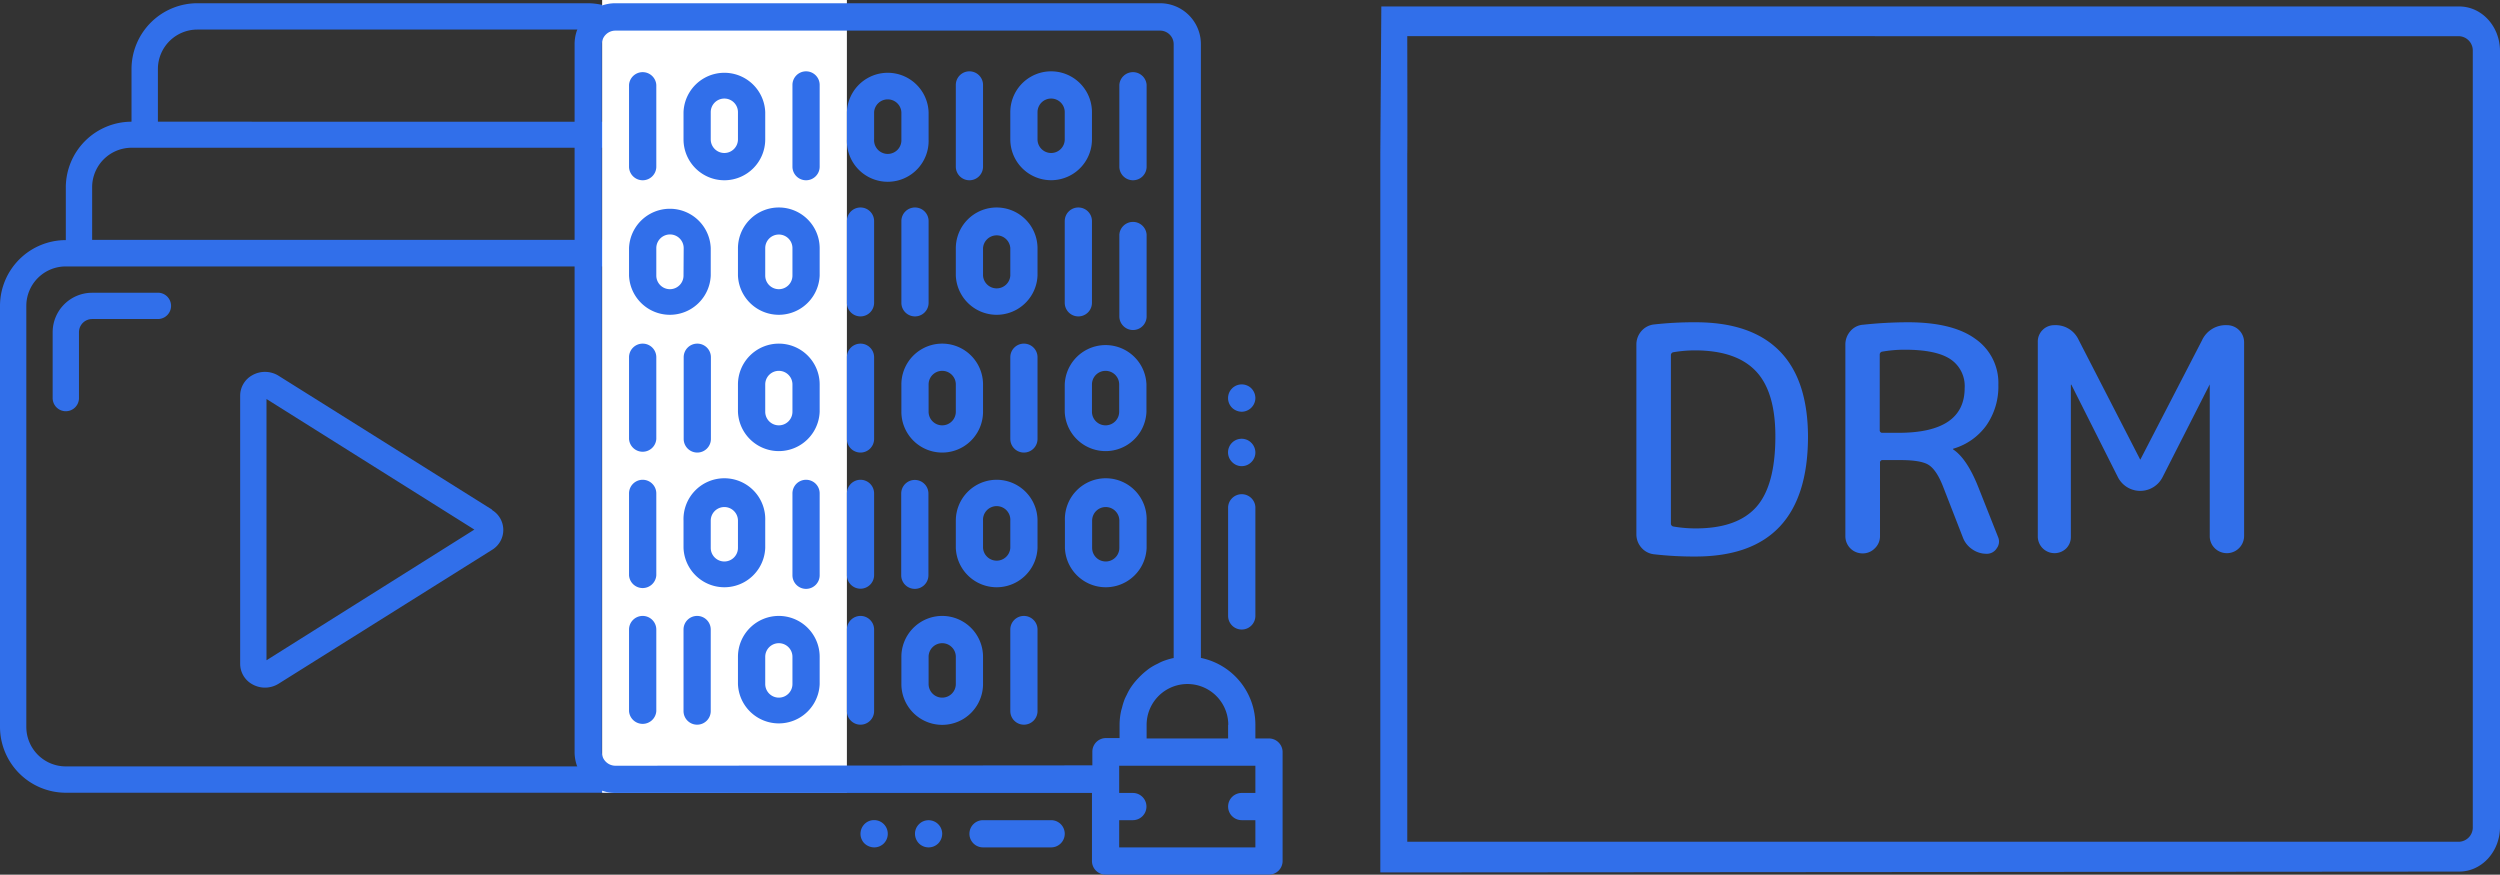 <svg id="Layer_1" data-name="Layer 1" xmlns="http://www.w3.org/2000/svg" viewBox="0 0 448.23 156.82"><rect x="0" y="0" width="448.23" height="156.82" fill="#333333" stroke="none"/><defs><style>.cls-1{fill:#316fea;}.cls-2{fill:#fff;}</style></defs><title>drm</title><path class="cls-1" d="M143.34,60.56V51.12a11.8,11.8,0,0,0-11.79-11.79V29.89a11.82,11.82,0,0,0-11.8-11.8H49.81A11.82,11.82,0,0,0,38,29.89v9.44A11.8,11.8,0,0,0,26.22,51.12v9.44a11.81,11.81,0,0,0-11.8,11.79v75.49a11.82,11.82,0,0,0,11.8,11.8H143.34a11.82,11.82,0,0,0,11.8-11.8V72.35A11.81,11.81,0,0,0,143.34,60.56ZM42.73,29.89a7.08,7.08,0,0,1,7.08-7.08h69.94a7.08,7.08,0,0,1,7.08,7.08v9.44H42.73ZM30.94,51.12A7.08,7.08,0,0,1,38,44h93.54a7.07,7.07,0,0,1,7.07,7.08v9.44H30.94Zm119.48,96.72a7.08,7.08,0,0,1-7.08,7.08H26.22a7.08,7.08,0,0,1-7.08-7.08V72.35a7.07,7.07,0,0,1,7.08-7.07H143.34a7.07,7.07,0,0,1,7.08,7.07Z" transform="translate(-14.42 -17.51)"/><path class="cls-1" d="M102.65,108.89l-38.27-24a4.61,4.61,0,0,0-4.68-.13,4.19,4.19,0,0,0-2.22,3.69v48.07a4.19,4.19,0,0,0,2.22,3.7,4.61,4.61,0,0,0,4.68-.13l38.27-24a4.17,4.17,0,0,0,0-7.13Zm-40.45,27V89.05l37.27,23.41Z" transform="translate(-14.42 -17.51)"/><path class="cls-1" d="M42.73,70H30.94a7.08,7.08,0,0,0-7.08,7.08v11.8a2.36,2.36,0,0,0,4.72,0V77.07a2.36,2.36,0,0,1,2.36-2.36H42.73a2.36,2.36,0,1,0,0-4.72Z" transform="translate(-14.42 -17.51)"/><path class="cls-1" d="M138.62,70H126.83a2.36,2.36,0,0,0,0,4.72h11.79A2.36,2.36,0,0,1,141,77.07v11.8a2.36,2.36,0,1,0,4.72,0V77.07A7.08,7.08,0,0,0,138.62,70Z" transform="translate(-14.42 -17.51)"/><rect class="cls-2" x="107.96" width="43.88" height="142.13"/><g id="_15_Encryption" data-name=" 15 Encryption"><path class="cls-1" d="M129.65,49.83a2.44,2.44,0,0,0,2.44-2.44V32.74a2.45,2.45,0,0,0-4.89,0V47.39A2.45,2.45,0,0,0,129.65,49.83Z" transform="translate(-14.42 -17.51)"/><path class="cls-1" d="M144.29,49.83a7.33,7.33,0,0,0,7.33-7.33V37.62a7.33,7.33,0,0,0-14.65,0V42.5A7.33,7.33,0,0,0,144.29,49.83Zm-2.44-12.21a2.44,2.44,0,0,1,4.88,0V42.5a2.44,2.44,0,1,1-4.88,0Z" transform="translate(-14.42 -17.51)"/><path class="cls-1" d="M141.85,66.92V62a7.33,7.33,0,0,0-14.65,0v4.89a7.33,7.33,0,0,0,14.65,0Zm-4.88,0a2.44,2.44,0,0,1-4.88,0V62A2.44,2.44,0,0,1,137,62Z" transform="translate(-14.42 -17.51)"/><path class="cls-1" d="M154.06,54.71A7.33,7.33,0,0,0,146.73,62v4.89a7.33,7.33,0,0,0,14.65,0V62A7.32,7.32,0,0,0,154.06,54.71Zm2.44,12.21a2.44,2.44,0,1,1-4.88,0V62a2.44,2.44,0,0,1,4.88,0Z" transform="translate(-14.42 -17.51)"/><path class="cls-1" d="M158.94,30.3a2.44,2.44,0,0,0-2.44,2.44V47.39a2.44,2.44,0,0,0,4.88,0V32.74A2.44,2.44,0,0,0,158.94,30.3Z" transform="translate(-14.42 -17.51)"/><path class="cls-1" d="M168.7,54.71a2.44,2.44,0,0,0-2.44,2.44V71.8a2.44,2.44,0,1,0,4.88,0V57.15A2.44,2.44,0,0,0,168.7,54.71Z" transform="translate(-14.42 -17.51)"/><path class="cls-1" d="M193.11,54.71A7.32,7.32,0,0,0,185.79,62v4.89a7.33,7.33,0,0,0,14.65,0V62A7.33,7.33,0,0,0,193.11,54.71Zm2.45,12.21a2.45,2.45,0,0,1-4.89,0V62a2.45,2.45,0,0,1,4.89,0Z" transform="translate(-14.42 -17.51)"/><path class="cls-1" d="M210.2,71.8V57.15a2.44,2.44,0,1,0-4.88,0V71.8a2.44,2.44,0,1,0,4.88,0Z" transform="translate(-14.42 -17.51)"/><path class="cls-1" d="M217.53,76.68A2.44,2.44,0,0,0,220,74.24V59.59a2.45,2.45,0,0,0-4.89,0V74.24A2.45,2.45,0,0,0,217.53,76.68Z" transform="translate(-14.42 -17.51)"/><path class="cls-1" d="M180.91,71.8V57.15a2.44,2.44,0,0,0-4.88,0V71.8a2.44,2.44,0,0,0,4.88,0Z" transform="translate(-14.42 -17.51)"/><path class="cls-1" d="M205.32,86.44v4.89a7.33,7.33,0,0,0,14.65,0V86.44a7.33,7.33,0,0,0-14.65,0Zm4.88,0a2.44,2.44,0,0,1,4.88,0v4.89a2.44,2.44,0,1,1-4.88,0Z" transform="translate(-14.42 -17.51)"/><path class="cls-1" d="M190.67,91.33V86.44a7.32,7.32,0,1,0-14.64,0v4.89a7.32,7.32,0,1,0,14.64,0Zm-9.76,0V86.44a2.44,2.44,0,1,1,4.88,0v4.89a2.44,2.44,0,1,1-4.88,0Z" transform="translate(-14.42 -17.51)"/><path class="cls-1" d="M198,79.12a2.44,2.44,0,0,0-2.44,2.44V96.21a2.44,2.44,0,1,0,4.88,0V81.56A2.44,2.44,0,0,0,198,79.12Z" transform="translate(-14.42 -17.51)"/><path class="cls-1" d="M154.06,79.12a7.33,7.33,0,0,0-7.33,7.32v4.89a7.33,7.33,0,0,0,14.65,0V86.44A7.32,7.32,0,0,0,154.06,79.12Zm2.44,12.21a2.44,2.44,0,0,1-4.88,0V86.44a2.44,2.44,0,0,1,4.88,0Z" transform="translate(-14.42 -17.51)"/><path class="cls-1" d="M137,81.56V96.21a2.44,2.44,0,0,0,4.88,0V81.56a2.44,2.44,0,0,0-4.88,0Z" transform="translate(-14.42 -17.51)"/><path class="cls-1" d="M129.65,79.12a2.45,2.45,0,0,0-2.45,2.44V96.21a2.45,2.45,0,0,0,4.89,0V81.56A2.44,2.44,0,0,0,129.65,79.12Z" transform="translate(-14.42 -17.51)"/><path class="cls-1" d="M168.7,79.12a2.44,2.44,0,0,0-2.44,2.44V96.21a2.44,2.44,0,1,0,4.88,0V81.56A2.44,2.44,0,0,0,168.7,79.12Z" transform="translate(-14.42 -17.51)"/><path class="cls-1" d="M220,115.74v-4.88a7.33,7.33,0,1,0-14.65,0v4.88a7.33,7.33,0,0,0,14.65,0Zm-9.77,0v-4.88a2.44,2.44,0,1,1,4.88,0v4.88a2.44,2.44,0,0,1-4.88,0Z" transform="translate(-14.42 -17.51)"/><path class="cls-1" d="M193.11,103.53a7.33,7.33,0,0,0-7.32,7.33v4.88a7.33,7.33,0,0,0,14.65,0v-4.88A7.33,7.33,0,0,0,193.11,103.53Zm2.45,12.21a2.45,2.45,0,0,1-4.89,0v-4.88a2.45,2.45,0,1,1,4.89,0Z" transform="translate(-14.42 -17.51)"/><path class="cls-1" d="M176,106v14.65a2.44,2.44,0,1,0,4.88,0V106a2.44,2.44,0,0,0-4.88,0Z" transform="translate(-14.42 -17.51)"/><path class="cls-1" d="M151.62,115.74v-4.88a7.33,7.33,0,1,0-14.65,0v4.88a7.33,7.33,0,0,0,14.65,0Zm-4.89,0a2.44,2.44,0,0,1-4.88,0v-4.88a2.44,2.44,0,1,1,4.88,0Z" transform="translate(-14.42 -17.51)"/><path class="cls-1" d="M158.94,103.53A2.44,2.44,0,0,0,156.5,106v14.65a2.44,2.44,0,0,0,4.88,0V106A2.44,2.44,0,0,0,158.94,103.53Z" transform="translate(-14.42 -17.51)"/><path class="cls-1" d="M129.65,103.53A2.45,2.45,0,0,0,127.2,106v14.65a2.45,2.45,0,0,0,4.89,0V106A2.45,2.45,0,0,0,129.65,103.53Z" transform="translate(-14.42 -17.51)"/><path class="cls-1" d="M168.7,103.53a2.45,2.45,0,0,0-2.44,2.44v14.65a2.44,2.44,0,0,0,4.88,0V106A2.44,2.44,0,0,0,168.7,103.53Z" transform="translate(-14.42 -17.51)"/><path class="cls-1" d="M183.35,127.94a7.33,7.33,0,0,0-7.32,7.33v4.88a7.32,7.32,0,0,0,14.64,0v-4.88A7.33,7.33,0,0,0,183.35,127.94Zm2.44,12.21a2.44,2.44,0,0,1-4.88,0v-4.88a2.44,2.44,0,0,1,4.88,0Z" transform="translate(-14.42 -17.51)"/><path class="cls-1" d="M198,127.94a2.44,2.44,0,0,0-2.44,2.44V145a2.44,2.44,0,0,0,4.88,0V130.38A2.45,2.45,0,0,0,198,127.94Z" transform="translate(-14.42 -17.51)"/><path class="cls-1" d="M154.06,127.94a7.33,7.33,0,0,0-7.33,7.33v4.88a7.33,7.33,0,0,0,14.65,0v-4.88A7.33,7.33,0,0,0,154.06,127.94Zm2.44,12.21a2.44,2.44,0,1,1-4.88,0v-4.88a2.44,2.44,0,0,1,4.88,0Z" transform="translate(-14.42 -17.51)"/><path class="cls-1" d="M139.41,127.94a2.44,2.44,0,0,0-2.44,2.44V145a2.44,2.44,0,0,0,4.88,0V130.38A2.44,2.44,0,0,0,139.41,127.94Z" transform="translate(-14.42 -17.51)"/><path class="cls-1" d="M129.65,127.94a2.45,2.45,0,0,0-2.45,2.44V145a2.45,2.45,0,0,0,4.89,0V130.38A2.45,2.45,0,0,0,129.65,127.94Z" transform="translate(-14.42 -17.51)"/><path class="cls-1" d="M168.7,127.94a2.45,2.45,0,0,0-2.44,2.44V145a2.44,2.44,0,1,0,4.88,0V130.38A2.44,2.44,0,0,0,168.7,127.94Z" transform="translate(-14.42 -17.51)"/><path class="cls-1" d="M180.91,42.5V37.62a7.33,7.33,0,0,0-14.65,0V42.5a7.33,7.33,0,1,0,14.65,0Zm-4.88,0a2.45,2.45,0,1,1-4.89,0V37.62a2.45,2.45,0,0,1,4.89,0Z" transform="translate(-14.42 -17.51)"/><path class="cls-1" d="M188.23,49.83a2.44,2.44,0,0,0,2.44-2.44V32.74a2.44,2.44,0,1,0-4.88,0V47.39A2.44,2.44,0,0,0,188.23,49.83Z" transform="translate(-14.42 -17.51)"/><path class="cls-1" d="M210.2,42.5V37.62a7.32,7.32,0,0,0-14.64,0V42.5a7.32,7.32,0,1,0,14.64,0Zm-4.88,0a2.44,2.44,0,1,1-4.88,0V37.62a2.44,2.44,0,0,1,4.88,0Z" transform="translate(-14.42 -17.51)"/><path class="cls-1" d="M217.53,49.83A2.44,2.44,0,0,0,220,47.39V32.74a2.45,2.45,0,0,0-4.89,0V47.39A2.45,2.45,0,0,0,217.53,49.83Z" transform="translate(-14.42 -17.51)"/><path class="cls-1" d="M202.88,164.56H190.67a2.44,2.44,0,1,0,0,4.88h12.21a2.44,2.44,0,0,0,0-4.88Z" transform="translate(-14.42 -17.51)"/><path class="cls-1" d="M179.2,165.27a2.4,2.4,0,0,0-.73,1.73,2.52,2.52,0,0,0,.71,1.73,2.46,2.46,0,0,0,3.46,0,2.52,2.52,0,0,0,.71-1.73,2.44,2.44,0,0,0-2.45-2.43A2.4,2.4,0,0,0,179.2,165.27Z" transform="translate(-14.42 -17.51)"/><path class="cls-1" d="M169.41,165.27a2.48,2.48,0,0,0-.71,1.73,2.44,2.44,0,0,0,.71,1.73,2.56,2.56,0,0,0,1.73.71,2.42,2.42,0,0,0,2.45-2.39V167a2.44,2.44,0,0,0-2.43-2.45A2.39,2.39,0,0,0,169.41,165.27Z" transform="translate(-14.42 -17.51)"/><path class="cls-1" d="M237.05,130.38a2.45,2.45,0,0,0,2.45-2.44V108.41a2.45,2.45,0,0,0-4.89,0v19.53A2.44,2.44,0,0,0,237.05,130.38Z" transform="translate(-14.42 -17.51)"/><path class="cls-1" d="M237.05,101.09a2.43,2.43,0,0,0,1.71-.71,2.41,2.41,0,0,0,.74-1.73,2.48,2.48,0,0,0-.71-1.73,2.44,2.44,0,1,0-3.44,3.46A2.41,2.41,0,0,0,237.05,101.09Z" transform="translate(-14.42 -17.51)"/><path class="cls-1" d="M237.05,91.33a2.48,2.48,0,0,0,2.45-2.44,2.52,2.52,0,0,0-.71-1.74,2.45,2.45,0,0,0-3.47,3.47h0A2.56,2.56,0,0,0,237.05,91.33Z" transform="translate(-14.42 -17.51)"/><path class="cls-1" d="M241.94,149.91H239.5v-2.44a12.23,12.23,0,0,0-9.77-12V25.42a7.33,7.33,0,0,0-7.32-7.33H124.76a7.33,7.33,0,0,0-7.32,7.33V152.35a7.33,7.33,0,0,0,7.32,7.33H210.2v12.2a2.44,2.44,0,0,0,2.44,2.44h29.3a2.44,2.44,0,0,0,2.44-2.44V152.35A2.45,2.45,0,0,0,241.94,149.91Zm-7.33-2.44v2.44H220v-2.44a7.32,7.32,0,0,1,14.64,0ZM124.76,154.8a2.45,2.45,0,0,1-2.44-2.45V25.42A2.44,2.44,0,0,1,124.76,23h97.65a2.44,2.44,0,0,1,2.44,2.44V135.51h0s-.08,0-.13,0a12.22,12.22,0,0,0-2,.63,7.18,7.18,0,0,0-.68.34,10.72,10.72,0,0,0-1.29.7,7,7,0,0,0-.7.51,12.16,12.16,0,0,0-1,.86c-.22.2-.42.42-.63.64a12.24,12.24,0,0,0-.85,1c-.17.24-.35.48-.51.73a11,11,0,0,0-.65,1.22,8,8,0,0,0-.37.78,12.92,12.92,0,0,0-.45,1.46c-.06.25-.15.47-.19.72a11.91,11.91,0,0,0-.25,2.3v2.44h-2.44a2.44,2.44,0,0,0-2.44,2.44v2.45Zm90.32,14.64v-4.88h2.45a2.44,2.44,0,0,0,0-4.88h-2.45V154.8H239.5v4.88h-2.45a2.44,2.44,0,0,0,0,4.88h2.45v4.88Z" transform="translate(-14.42 -17.51)"/></g><g id="_15_Encryption-2" data-name=" 15 Encryption"><path class="cls-1" d="M261.9,45.12V173.93l193.43-.15c4.05,0,7.32-3.59,7.32-8V26.67c0-4.44-3.27-8-7.32-8H262.08ZM455.33,24a2.57,2.57,0,0,1,2.44,2.68V165.75a2.57,2.57,0,0,1-2.44,2.68H266.73l0-123.31h0c.05,0,0-21.13,0-21.13Z" transform="translate(-14.42 -17.51)"/></g><path class="cls-1" d="M311,116.89a3.49,3.49,0,0,1-2.3-1.2,3.63,3.63,0,0,1-.89-2.44V79.32a3.65,3.65,0,0,1,.89-2.44,3.49,3.49,0,0,1,2.3-1.2,64.94,64.94,0,0,1,7.45-.39q9.92,0,15,5.12t5.13,15.32q0,21.55-20.16,21.56A62.62,62.62,0,0,1,311,116.89Zm3-35.67v30.13a.53.53,0,0,0,.45.56,23.46,23.46,0,0,0,4,.34q7.44,0,10.86-3.84t3.42-12.68q0-8-3.5-11.68t-10.78-3.72a23.49,23.49,0,0,0-4,.33A.53.53,0,0,0,314,81.22Z" transform="translate(-14.42 -17.51)"/><path class="cls-1" d="M350.55,115.83a3,3,0,0,1-2.19.9,3.07,3.07,0,0,1-3.08-3.08V79.32a3.61,3.61,0,0,1,.9-2.44,3.27,3.27,0,0,1,2.29-1.15,77,77,0,0,1,8-.44q8.07,0,12.15,3a9.61,9.61,0,0,1,4.09,8.24,12.15,12.15,0,0,1-2.15,7.25,11.14,11.14,0,0,1-5.91,4.17.05.05,0,0,0-.06.06c0,.07,0,.11.06.11,1.6,1.08,3.08,3.28,4.42,6.61l3.59,9.07a2,2,0,0,1-.23,2,2.08,2.08,0,0,1-1.79,1,4.46,4.46,0,0,1-2.63-.82,4.4,4.4,0,0,1-1.68-2.15l-3.53-9.07q-1.17-3-2.6-3.9t-5.41-.86H352a.44.44,0,0,0-.51.5v13.22A3,3,0,0,1,350.55,115.83Zm.89-34.72v13.5a.45.45,0,0,0,.51.5h2.85q11.88,0,11.87-8.06a5.78,5.78,0,0,0-2.54-5.13q-2.55-1.71-8.21-1.71a23.55,23.55,0,0,0-4,.34A.53.53,0,0,0,351.44,81.11Z" transform="translate(-14.42 -17.51)"/><path class="cls-1" d="M384.85,115.86a3,3,0,0,1-5.07-2.1V78.81a2.94,2.94,0,0,1,3-3,4.52,4.52,0,0,1,4.32,2.63l11,21.39s0,.06.05.06a.05.05,0,0,0,.06-.06l11-21.28a4.68,4.68,0,0,1,4.48-2.74,3.06,3.06,0,0,1,3.08,3.08v34.72a3.09,3.09,0,0,1-5.27,2.18,3,3,0,0,1-.89-2.18V86.54s0-.05-.06-.05,0,0,0,.05L402.18,103a4.49,4.49,0,0,1-8.07,0l-8.29-16.47s0-.05-.05-.05-.06,0-.06.05v27.22A2.89,2.89,0,0,1,384.85,115.86Z" transform="translate(-14.42 -17.51)"/></svg>